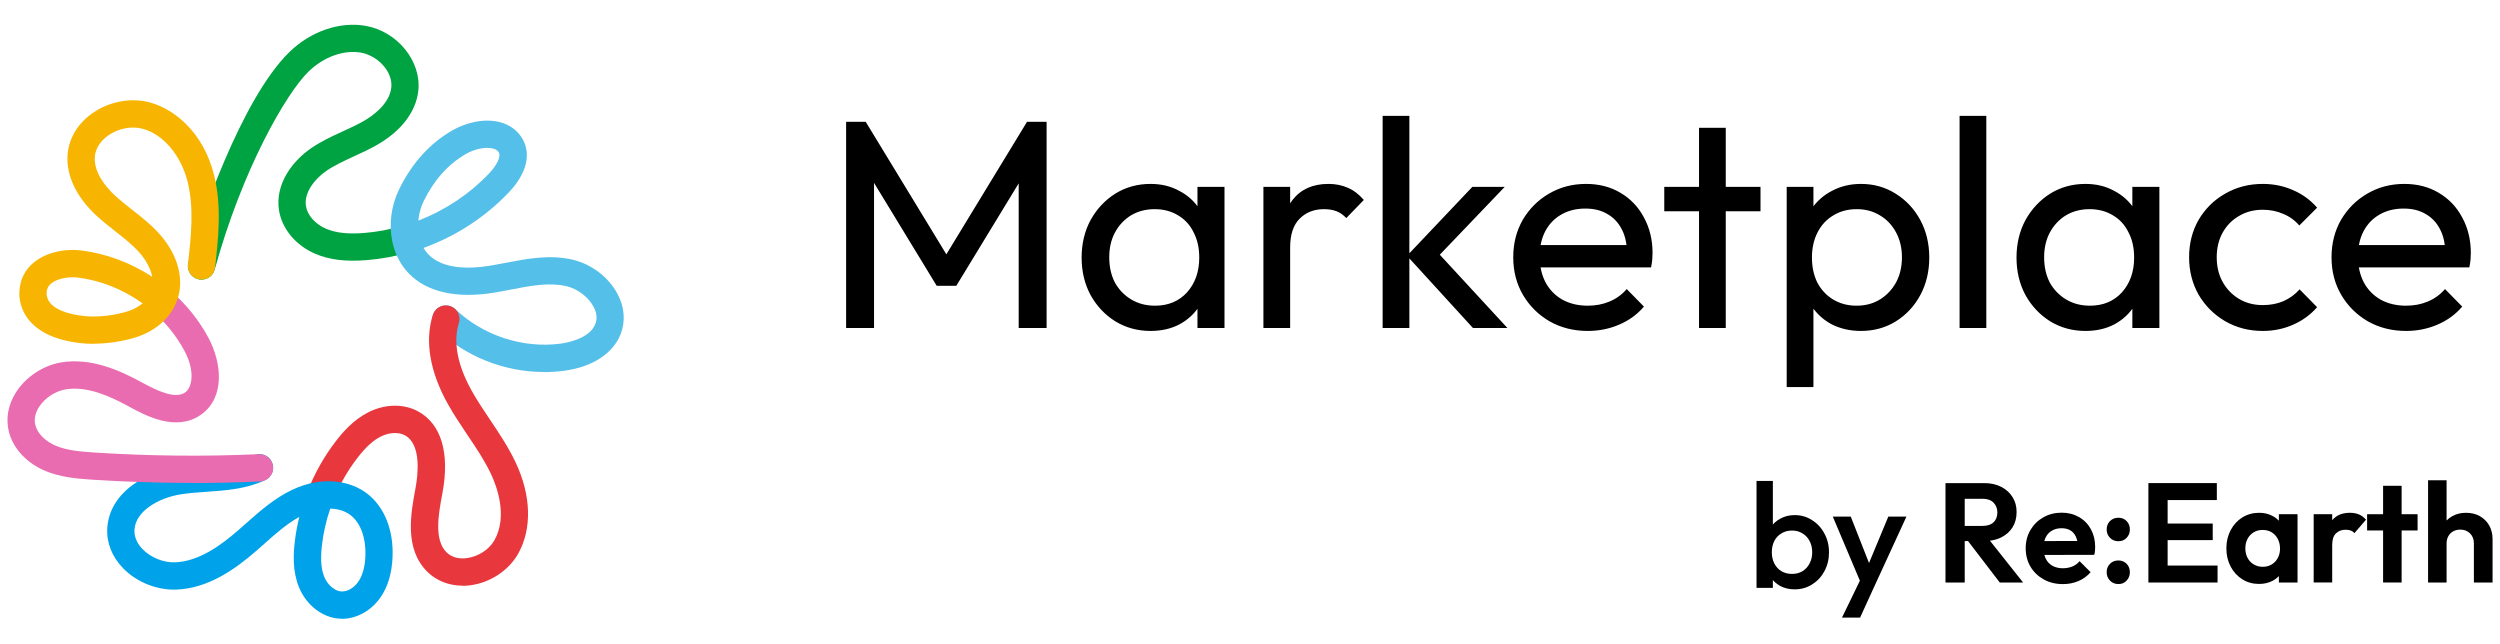 <svg width="202" height="52" viewBox="0 0 202 52" fill="none" xmlns="http://www.w3.org/2000/svg">
<path d="M16.279 22.599C16.182 22.599 16.085 22.585 15.988 22.557C15.402 22.396 15.056 21.791 15.217 21.2C16.09 18.011 19.463 8.056 23.363 4.225C25.085 2.531 27.466 1.71 29.571 2.093C32.132 2.559 34.066 4.963 33.798 7.35C33.604 9.048 32.413 10.599 30.443 11.72C29.838 12.066 29.215 12.348 28.615 12.625C27.803 12.999 27.037 13.35 26.363 13.811C25.495 14.411 24.545 15.519 24.72 16.649C24.835 17.393 25.472 18.113 26.345 18.482C27.138 18.819 28.121 18.93 29.437 18.823C30.457 18.74 31.481 18.551 32.483 18.26C33.069 18.09 33.678 18.426 33.849 19.013C34.02 19.599 33.683 20.208 33.097 20.379C31.952 20.711 30.78 20.928 29.612 21.02C27.923 21.154 26.612 20.992 25.477 20.508C23.899 19.834 22.773 18.482 22.542 16.982C22.214 14.845 23.654 13.003 25.112 11.993C25.948 11.416 26.838 11.005 27.701 10.613C28.288 10.345 28.837 10.091 29.358 9.796C29.986 9.44 31.458 8.462 31.615 7.091C31.767 5.748 30.461 4.488 29.188 4.257C27.78 4.003 26.142 4.594 24.914 5.799C23.109 7.571 19.565 13.705 17.35 21.782C17.216 22.271 16.773 22.594 16.288 22.594" fill="#00A341"/>
<path d="M39.379 11.946C38.843 11.946 38.193 12.126 37.648 12.44C36.217 13.262 35.068 14.545 34.237 16.243C34.007 16.714 33.85 17.263 33.799 17.826C35.982 16.982 37.943 15.675 39.531 14C40.168 13.326 40.486 12.639 40.311 12.325C40.256 12.228 40.15 12.085 39.859 12.006C39.716 11.969 39.554 11.951 39.383 11.951M43.952 30.057C40.749 30.057 37.593 28.811 35.267 26.572C34.828 26.148 34.814 25.451 35.239 25.012C35.663 24.574 36.36 24.56 36.799 24.985C39.01 27.112 42.272 28.178 45.314 27.763C45.849 27.689 47.64 27.357 48.101 26.185C48.272 25.751 48.226 25.28 47.958 24.782C47.538 23.988 46.643 23.319 45.734 23.115C44.345 22.802 42.859 23.092 41.28 23.397C40.837 23.48 40.385 23.572 39.928 23.646C36.891 24.14 34.51 23.609 33.042 22.105C32.396 21.44 31.953 20.596 31.731 19.663C31.731 19.659 31.731 19.649 31.727 19.645C31.713 19.594 31.699 19.538 31.695 19.488C31.418 18.14 31.593 16.636 32.258 15.279C33.287 13.179 34.731 11.582 36.55 10.534C37.528 9.971 39.06 9.505 40.44 9.883C41.229 10.1 41.852 10.571 42.231 11.245C42.932 12.486 42.531 14.046 41.133 15.523C39.226 17.535 36.854 19.077 34.219 20.032C34.33 20.222 34.464 20.402 34.62 20.563C35.816 21.786 37.971 21.731 39.573 21.472C39.997 21.403 40.417 21.32 40.86 21.237C42.591 20.905 44.377 20.558 46.214 20.969C47.76 21.315 49.177 22.386 49.901 23.757C50.464 24.819 50.552 25.972 50.146 27.002C49.528 28.566 47.875 29.646 45.605 29.955C45.051 30.029 44.497 30.066 43.948 30.066" fill="#54BFE8"/>
<path d="M37.381 47.323C36.264 47.323 35.239 46.917 34.501 46.174C32.66 44.314 33.19 41.499 33.573 39.445C33.767 38.407 34.076 35.91 32.72 35.176C32.203 34.894 31.46 34.931 30.777 35.268C30.154 35.577 29.553 36.127 28.889 36.985C28.077 38.037 27.417 39.2 26.923 40.451C26.697 41.019 26.055 41.296 25.492 41.07C24.924 40.843 24.648 40.202 24.874 39.639C25.446 38.199 26.208 36.851 27.144 35.637C27.694 34.922 28.57 33.902 29.798 33.293C31.132 32.633 32.613 32.61 33.772 33.233C35.655 34.253 36.356 36.602 35.747 39.851C35.433 41.513 35.046 43.585 36.075 44.623C36.601 45.154 37.335 45.15 37.722 45.094C38.65 44.97 39.522 44.407 39.947 43.654C41.059 41.688 40.118 39.237 39.661 38.277C39.148 37.193 38.475 36.191 37.759 35.13C37.233 34.345 36.689 33.537 36.209 32.684C34.732 30.062 34.307 27.556 34.972 25.447C35.156 24.865 35.775 24.542 36.356 24.727C36.938 24.911 37.261 25.53 37.076 26.111C36.472 28.027 37.316 30.154 38.129 31.604C38.567 32.379 39.061 33.122 39.587 33.902C40.312 34.982 41.064 36.104 41.65 37.336C42.928 40.031 43.002 42.731 41.862 44.748C41.096 46.1 39.619 47.074 38.008 47.291C37.796 47.319 37.589 47.333 37.381 47.333" fill="#E8373D"/>
<path d="M26.682 41.097C26.35 42.071 26.123 43.072 26.008 44.087C25.884 45.19 25.948 45.993 26.206 46.621C26.479 47.277 27.047 47.757 27.582 47.789C28.057 47.821 28.606 47.503 28.953 47C29.294 46.497 29.488 45.804 29.525 44.937C29.585 43.483 29.137 42.246 28.325 41.623C27.849 41.258 27.268 41.111 26.682 41.097ZM27.642 49.995C27.577 49.995 27.513 49.995 27.448 49.99C26.059 49.907 24.771 48.92 24.167 47.47C23.627 46.173 23.705 44.775 23.811 43.838C23.89 43.141 24.014 42.449 24.185 41.766C23.188 42.315 22.297 43.1 21.365 43.931C21.139 44.133 20.908 44.337 20.678 44.535C19.058 45.934 16.861 47.553 14.212 47.641C12.666 47.687 11.027 47.032 9.943 45.91C9.043 44.983 8.59 43.824 8.669 42.647C8.757 41.304 9.463 40.109 10.709 39.191C11.692 38.466 12.975 37.954 14.313 37.751C15.066 37.635 15.822 37.584 16.556 37.534C17.987 37.437 19.344 37.344 20.498 36.795C21.047 36.537 21.707 36.767 21.965 37.321C22.228 37.87 21.993 38.531 21.439 38.789C19.907 39.514 18.278 39.624 16.704 39.735C15.984 39.786 15.31 39.832 14.646 39.934C12.841 40.211 10.963 41.281 10.866 42.791C10.82 43.492 11.198 44.041 11.521 44.373C12.176 45.047 13.206 45.472 14.133 45.435C16.09 45.37 17.885 44.027 19.228 42.864C19.45 42.67 19.671 42.477 19.893 42.278C21.01 41.291 22.159 40.27 23.59 39.587C26.174 38.355 28.417 38.927 29.649 39.869C31.057 40.944 31.814 42.823 31.717 45.033C31.662 46.321 31.339 47.406 30.757 48.25C30.009 49.34 28.823 50 27.628 50" fill="#00A2EA"/>
<path d="M15.5 39.02C12.804 39.02 10.105 38.932 7.432 38.757C6.14 38.673 4.88 38.553 3.685 38.06C2.176 37.437 1.068 36.255 0.722 34.903C0.445 33.823 0.657 32.669 1.322 31.654C2.12 30.426 3.514 29.517 4.949 29.281C7.368 28.884 9.694 29.932 11.448 30.892C12.814 31.64 14.184 32.254 14.974 31.7C15.495 31.331 15.813 30.047 14.9 28.34C14.263 27.154 13.409 26.087 12.352 25.174C11.891 24.772 11.84 24.08 12.241 23.618C12.638 23.157 13.335 23.111 13.797 23.508C15.057 24.597 16.081 25.875 16.843 27.297C17.927 29.318 18.2 32.124 16.243 33.504C14.221 34.931 11.725 33.564 10.386 32.831C8.942 32.041 7.063 31.169 5.309 31.46C4.474 31.598 3.634 32.147 3.168 32.863C2.942 33.209 2.702 33.754 2.859 34.358C3.03 35.032 3.671 35.669 4.529 36.024C5.416 36.394 6.431 36.481 7.575 36.56C11.997 36.85 16.487 36.897 20.918 36.698C21.527 36.67 22.044 37.141 22.072 37.75C22.099 38.36 21.629 38.877 21.019 38.904C19.187 38.987 17.346 39.029 15.5 39.029" fill="#E96BB0"/>
<path d="M5.872 22.405C5.046 22.405 4.142 22.682 3.869 23.227C3.777 23.411 3.68 23.841 3.911 24.265C4.28 24.939 5.337 25.391 6.883 25.544C7.921 25.645 9.283 25.488 10.354 25.142C10.801 24.999 11.198 24.777 11.521 24.51C9.957 23.388 8.134 22.654 6.288 22.428C6.154 22.41 6.015 22.405 5.872 22.405ZM7.538 27.782C7.238 27.782 6.948 27.768 6.675 27.741C3.735 27.459 2.499 26.273 1.982 25.331C1.349 24.182 1.525 22.978 1.903 22.23C2.743 20.568 4.908 20.033 6.564 20.236C8.577 20.485 10.561 21.228 12.306 22.368C12.158 21.616 11.692 20.878 11.198 20.333C10.658 19.742 10.012 19.239 9.329 18.699C8.807 18.288 8.272 17.868 7.76 17.393C6.149 15.888 5.332 14.148 5.461 12.496C5.563 11.171 6.278 9.981 7.474 9.141C8.826 8.19 10.612 7.862 12.13 8.282C14.064 8.818 16.436 10.65 17.309 14.19C17.927 16.696 17.636 19.308 17.378 21.611C17.309 22.216 16.764 22.654 16.159 22.585C15.555 22.516 15.116 21.971 15.186 21.367C15.435 19.142 15.689 16.844 15.167 14.721C14.636 12.565 13.215 10.871 11.544 10.41C10.644 10.161 9.569 10.368 8.743 10.945C8.369 11.209 7.732 11.781 7.663 12.662C7.561 13.973 8.627 15.178 9.269 15.778C9.707 16.188 10.187 16.562 10.69 16.959C11.415 17.527 12.163 18.113 12.823 18.838C14.318 20.467 14.895 22.442 14.364 24.118C14.286 24.362 14.184 24.598 14.064 24.828C14.055 24.847 14.046 24.865 14.032 24.888C13.437 25.959 12.361 26.813 11.027 27.238C9.957 27.584 8.683 27.773 7.538 27.773" fill="#F7B502"/>
<path d="M68.366 26.5V9.844H69.95L77.006 21.436H75.926L82.982 9.844H84.566V26.5H82.31V13.804L82.838 13.948L77.27 23.092H75.686L70.118 13.948L70.622 13.804V26.5H68.366ZM92.963 26.74C91.923 26.74 90.979 26.484 90.131 25.972C89.283 25.444 88.611 24.732 88.115 23.836C87.635 22.94 87.395 21.932 87.395 20.812C87.395 19.692 87.635 18.684 88.115 17.788C88.611 16.892 89.275 16.18 90.107 15.652C90.955 15.124 91.907 14.86 92.963 14.86C93.827 14.86 94.595 15.044 95.267 15.412C95.955 15.764 96.507 16.26 96.923 16.9C97.339 17.524 97.571 18.252 97.619 19.084V22.516C97.571 23.332 97.339 24.06 96.923 24.7C96.523 25.34 95.979 25.844 95.291 26.212C94.619 26.564 93.843 26.74 92.963 26.74ZM93.323 24.7C94.395 24.7 95.259 24.34 95.915 23.62C96.571 22.884 96.899 21.948 96.899 20.812C96.899 20.028 96.747 19.348 96.443 18.772C96.155 18.18 95.739 17.724 95.195 17.404C94.651 17.068 94.019 16.9 93.299 16.9C92.579 16.9 91.939 17.068 91.379 17.404C90.835 17.74 90.403 18.204 90.083 18.796C89.779 19.372 89.627 20.036 89.627 20.788C89.627 21.556 89.779 22.236 90.083 22.828C90.403 23.404 90.843 23.86 91.403 24.196C91.963 24.532 92.603 24.7 93.323 24.7ZM96.755 26.5V23.428L97.163 20.644L96.755 17.884V15.1H98.939V26.5H96.755ZM102.084 26.5V15.1H104.244V26.5H102.084ZM104.244 19.996L103.428 19.636C103.428 18.18 103.764 17.02 104.436 16.156C105.108 15.292 106.076 14.86 107.34 14.86C107.916 14.86 108.436 14.964 108.9 15.172C109.364 15.364 109.796 15.692 110.196 16.156L108.78 17.62C108.54 17.364 108.276 17.18 107.988 17.068C107.7 16.956 107.364 16.9 106.98 16.9C106.18 16.9 105.524 17.156 105.012 17.668C104.5 18.18 104.244 18.956 104.244 19.996ZM119.013 26.5L113.685 20.668L118.965 15.1H121.581L115.701 21.244L115.797 19.996L121.797 26.5H119.013ZM111.717 26.5V9.364H113.877V26.5H111.717ZM128.294 26.74C127.158 26.74 126.134 26.484 125.222 25.972C124.31 25.444 123.59 24.732 123.062 23.836C122.534 22.94 122.27 21.924 122.27 20.788C122.27 19.668 122.526 18.66 123.038 17.764C123.566 16.868 124.27 16.164 125.15 15.652C126.046 15.124 127.046 14.86 128.15 14.86C129.206 14.86 130.134 15.1 130.934 15.58C131.75 16.06 132.382 16.724 132.83 17.572C133.294 18.42 133.526 19.38 133.526 20.452C133.526 20.612 133.518 20.788 133.502 20.98C133.486 21.156 133.454 21.364 133.406 21.604H123.782V19.804H132.254L131.462 20.5C131.462 19.732 131.326 19.084 131.054 18.556C130.782 18.012 130.398 17.596 129.902 17.308C129.406 17.004 128.806 16.852 128.102 16.852C127.366 16.852 126.718 17.012 126.158 17.332C125.598 17.652 125.166 18.1 124.862 18.676C124.558 19.252 124.406 19.932 124.406 20.716C124.406 21.516 124.566 22.22 124.886 22.828C125.206 23.42 125.662 23.884 126.254 24.22C126.846 24.54 127.526 24.7 128.294 24.7C128.934 24.7 129.518 24.588 130.046 24.364C130.59 24.14 131.054 23.804 131.438 23.356L132.83 24.772C132.286 25.412 131.614 25.9 130.814 26.236C130.03 26.572 129.19 26.74 128.294 26.74ZM137.281 26.5V10.324H139.441V26.5H137.281ZM134.473 17.068V15.1H142.249V17.068H134.473ZM150.365 26.74C149.501 26.74 148.717 26.564 148.013 26.212C147.325 25.844 146.773 25.34 146.357 24.7C145.941 24.06 145.709 23.332 145.661 22.516V19.084C145.709 18.252 145.941 17.524 146.357 16.9C146.789 16.26 147.349 15.764 148.037 15.412C148.741 15.044 149.517 14.86 150.365 14.86C151.405 14.86 152.341 15.124 153.173 15.652C154.021 16.18 154.685 16.892 155.165 17.788C155.645 18.684 155.885 19.692 155.885 20.812C155.885 21.932 155.645 22.94 155.165 23.836C154.685 24.732 154.021 25.444 153.173 25.972C152.341 26.484 151.405 26.74 150.365 26.74ZM144.365 31.276V15.1H146.525V18.1L146.117 20.86L146.525 23.644V31.276H144.365ZM150.005 24.7C150.725 24.7 151.357 24.532 151.901 24.196C152.445 23.86 152.877 23.404 153.197 22.828C153.517 22.236 153.677 21.556 153.677 20.788C153.677 20.036 153.517 19.364 153.197 18.772C152.877 18.18 152.445 17.724 151.901 17.404C151.357 17.068 150.733 16.9 150.029 16.9C149.309 16.9 148.677 17.068 148.133 17.404C147.589 17.724 147.165 18.18 146.861 18.772C146.557 19.364 146.405 20.044 146.405 20.812C146.405 21.564 146.549 22.236 146.837 22.828C147.141 23.404 147.565 23.86 148.109 24.196C148.669 24.532 149.301 24.7 150.005 24.7ZM158.334 26.5V9.364H160.494V26.5H158.334ZM168.502 26.74C167.462 26.74 166.518 26.484 165.67 25.972C164.822 25.444 164.15 24.732 163.654 23.836C163.174 22.94 162.934 21.932 162.934 20.812C162.934 19.692 163.174 18.684 163.654 17.788C164.15 16.892 164.814 16.18 165.646 15.652C166.494 15.124 167.446 14.86 168.502 14.86C169.366 14.86 170.134 15.044 170.806 15.412C171.494 15.764 172.046 16.26 172.462 16.9C172.878 17.524 173.11 18.252 173.158 19.084V22.516C173.11 23.332 172.878 24.06 172.462 24.7C172.062 25.34 171.518 25.844 170.83 26.212C170.158 26.564 169.382 26.74 168.502 26.74ZM168.862 24.7C169.934 24.7 170.798 24.34 171.454 23.62C172.11 22.884 172.438 21.948 172.438 20.812C172.438 20.028 172.286 19.348 171.982 18.772C171.694 18.18 171.278 17.724 170.734 17.404C170.19 17.068 169.558 16.9 168.838 16.9C168.118 16.9 167.478 17.068 166.918 17.404C166.374 17.74 165.942 18.204 165.622 18.796C165.318 19.372 165.166 20.036 165.166 20.788C165.166 21.556 165.318 22.236 165.622 22.828C165.942 23.404 166.382 23.86 166.942 24.196C167.502 24.532 168.142 24.7 168.862 24.7ZM172.294 26.5V23.428L172.702 20.644L172.294 17.884V15.1H174.478V26.5H172.294ZM182.831 26.74C181.711 26.74 180.695 26.476 179.783 25.948C178.887 25.42 178.175 24.708 177.647 23.812C177.135 22.9 176.879 21.892 176.879 20.788C176.879 19.668 177.135 18.66 177.647 17.764C178.175 16.868 178.887 16.164 179.783 15.652C180.695 15.124 181.711 14.86 182.831 14.86C183.711 14.86 184.527 15.028 185.279 15.364C186.031 15.684 186.679 16.156 187.223 16.78L185.783 18.22C185.431 17.804 184.999 17.492 184.487 17.284C183.991 17.06 183.439 16.948 182.831 16.948C182.111 16.948 181.471 17.116 180.911 17.452C180.351 17.772 179.911 18.22 179.591 18.796C179.271 19.372 179.111 20.036 179.111 20.788C179.111 21.54 179.271 22.204 179.591 22.78C179.911 23.356 180.351 23.812 180.911 24.148C181.471 24.484 182.111 24.652 182.831 24.652C183.439 24.652 183.991 24.548 184.487 24.34C184.999 24.116 185.439 23.796 185.807 23.38L187.223 24.82C186.695 25.428 186.047 25.9 185.279 26.236C184.527 26.572 183.711 26.74 182.831 26.74ZM194.411 26.74C193.275 26.74 192.251 26.484 191.339 25.972C190.427 25.444 189.707 24.732 189.179 23.836C188.651 22.94 188.387 21.924 188.387 20.788C188.387 19.668 188.643 18.66 189.155 17.764C189.683 16.868 190.387 16.164 191.267 15.652C192.163 15.124 193.163 14.86 194.267 14.86C195.323 14.86 196.251 15.1 197.051 15.58C197.867 16.06 198.499 16.724 198.947 17.572C199.411 18.42 199.643 19.38 199.643 20.452C199.643 20.612 199.635 20.788 199.619 20.98C199.603 21.156 199.571 21.364 199.523 21.604H189.899V19.804H198.371L197.579 20.5C197.579 19.732 197.443 19.084 197.171 18.556C196.899 18.012 196.515 17.596 196.019 17.308C195.523 17.004 194.923 16.852 194.219 16.852C193.483 16.852 192.835 17.012 192.275 17.332C191.715 17.652 191.283 18.1 190.979 18.676C190.675 19.252 190.523 19.932 190.523 20.716C190.523 21.516 190.683 22.22 191.003 22.828C191.323 23.42 191.779 23.884 192.371 24.22C192.963 24.54 193.643 24.7 194.411 24.7C195.051 24.7 195.635 24.588 196.163 24.364C196.707 24.14 197.171 23.804 197.555 23.356L198.947 24.772C198.403 25.412 197.731 25.9 196.931 26.236C196.147 26.572 195.307 26.74 194.411 26.74Z" fill="black"/>
<path d="M145.011 47.62C144.571 47.62 144.179 47.528 143.835 47.344C143.491 47.152 143.219 46.892 143.019 46.564C142.827 46.236 142.731 45.864 142.731 45.448V43.792C142.731 43.376 142.831 43.004 143.031 42.676C143.231 42.348 143.503 42.092 143.847 41.908C144.191 41.716 144.579 41.62 145.011 41.62C145.531 41.62 145.999 41.756 146.415 42.028C146.839 42.292 147.171 42.652 147.411 43.108C147.659 43.556 147.783 44.064 147.783 44.632C147.783 45.192 147.659 45.7 147.411 46.156C147.171 46.604 146.839 46.96 146.415 47.224C145.999 47.488 145.531 47.62 145.011 47.62ZM141.927 47.5V38.86H143.247V43.156L143.019 44.548L143.247 45.952V47.5H141.927ZM144.795 46.372C145.115 46.372 145.395 46.3 145.635 46.156C145.883 46.004 146.075 45.796 146.211 45.532C146.355 45.268 146.427 44.964 146.427 44.62C146.427 44.276 146.355 43.972 146.211 43.708C146.075 43.444 145.883 43.24 145.635 43.096C145.395 42.944 145.115 42.868 144.795 42.868C144.475 42.868 144.191 42.944 143.943 43.096C143.695 43.24 143.503 43.444 143.367 43.708C143.231 43.972 143.163 44.276 143.163 44.62C143.163 44.964 143.231 45.268 143.367 45.532C143.503 45.796 143.695 46.004 143.943 46.156C144.191 46.3 144.475 46.372 144.795 46.372ZM150.549 47.56L148.089 41.74H149.541L151.221 46.012H150.801L152.577 41.74H154.041L151.365 47.56H150.549ZM148.833 49.9L150.621 46.216L151.365 47.56L150.297 49.9H148.833Z" fill="black"/>
<path d="M161.696 43.422C162.093 43.223 162.399 42.952 162.615 42.606C162.831 42.259 162.941 41.85 162.941 41.378C162.941 40.906 162.833 40.517 162.615 40.168C162.399 39.817 162.093 39.541 161.701 39.34C161.31 39.139 160.858 39.036 160.348 39.036H157.195V47.069H158.749V43.72H159.018L161.583 47.069H163.468L160.787 43.688C161.121 43.645 161.425 43.56 161.696 43.424V43.422ZM158.749 40.301H160.2C160.582 40.301 160.875 40.407 161.079 40.615C161.284 40.826 161.387 41.09 161.387 41.408C161.387 41.727 161.284 42.008 161.079 42.202C160.873 42.395 160.577 42.493 160.187 42.493H158.749V40.299V40.301Z" fill="black"/>
<path d="M167.981 41.778C167.569 41.542 167.105 41.424 166.588 41.424C166.04 41.424 165.543 41.549 165.102 41.8C164.66 42.051 164.311 42.395 164.057 42.83C163.801 43.264 163.676 43.756 163.676 44.303C163.676 44.85 163.806 45.355 164.065 45.789C164.323 46.224 164.68 46.565 165.134 46.818C165.586 47.069 166.103 47.195 166.683 47.195C167.132 47.195 167.546 47.115 167.928 46.954C168.31 46.793 168.641 46.555 168.922 46.233L168.031 45.342C167.863 45.541 167.664 45.686 167.436 45.777C167.208 45.867 166.952 45.915 166.67 45.915C166.359 45.915 166.083 45.849 165.847 45.721C165.611 45.591 165.43 45.403 165.305 45.157C165.255 45.059 165.22 44.953 165.189 44.84L169.218 44.83C169.248 44.707 169.268 44.597 169.276 44.494C169.284 44.391 169.289 44.291 169.289 44.19C169.289 43.658 169.173 43.181 168.945 42.762C168.716 42.343 168.397 42.016 167.986 41.78L167.981 41.778ZM165.799 42.875C166.02 42.744 166.279 42.681 166.575 42.681C166.856 42.681 167.092 42.739 167.283 42.852C167.474 42.965 167.622 43.133 167.727 43.354C167.777 43.46 167.818 43.58 167.845 43.711L165.182 43.718C165.21 43.615 165.242 43.517 165.287 43.429C165.405 43.189 165.573 43.005 165.797 42.875H165.799Z" fill="black"/>
<path d="M171.168 41.833C170.894 41.833 170.666 41.923 170.487 42.102C170.309 42.28 170.219 42.508 170.219 42.782C170.219 43.056 170.309 43.274 170.487 43.457C170.666 43.64 170.894 43.731 171.168 43.731C171.441 43.731 171.655 43.64 171.83 43.457C172.006 43.274 172.094 43.05 172.094 42.782C172.094 42.513 172.006 42.282 171.83 42.102C171.655 41.923 171.434 41.833 171.168 41.833Z" fill="black"/>
<path d="M171.168 45.284C170.894 45.284 170.666 45.375 170.487 45.553C170.309 45.731 170.219 45.959 170.219 46.233C170.219 46.507 170.309 46.728 170.487 46.913C170.666 47.099 170.894 47.192 171.168 47.192C171.441 47.192 171.655 47.099 171.83 46.913C172.006 46.728 172.094 46.499 172.094 46.233C172.094 45.967 172.006 45.733 171.83 45.553C171.655 45.375 171.434 45.284 171.168 45.284Z" fill="black"/>
<path d="M175.144 43.641H178.788V42.303H175.144V40.405H179.12V39.034H175.144H174.734H173.59V47.067H174.734H179.178V45.697H175.144V43.641Z" fill="black"/>
<path d="M184.133 42.074C183.98 41.916 183.801 41.78 183.596 41.675C183.284 41.514 182.933 41.434 182.544 41.434C182.034 41.434 181.577 41.559 181.178 41.81C180.779 42.061 180.465 42.405 180.235 42.839C180.006 43.274 179.891 43.766 179.891 44.313C179.891 44.86 180.006 45.342 180.235 45.776C180.463 46.211 180.777 46.555 181.178 46.806C181.577 47.057 182.029 47.182 182.531 47.182C182.928 47.182 183.284 47.102 183.601 46.941C183.807 46.838 183.982 46.703 184.133 46.547V47.067H185.641V41.549H184.133V42.074ZM183.837 45.375C183.578 45.656 183.239 45.797 182.82 45.797C182.554 45.797 182.313 45.731 182.1 45.603C181.886 45.473 181.721 45.299 181.603 45.078C181.485 44.858 181.424 44.599 181.424 44.303C181.424 44.007 181.485 43.758 181.603 43.537C181.721 43.316 181.884 43.141 182.095 43.013C182.303 42.882 182.546 42.819 182.82 42.819C183.094 42.819 183.345 42.882 183.55 43.008C183.756 43.133 183.919 43.311 184.042 43.54C184.163 43.768 184.226 44.027 184.226 44.315C184.226 44.742 184.095 45.096 183.837 45.377V45.375Z" fill="black"/>
<path d="M190.595 41.564C190.384 41.476 190.143 41.434 189.87 41.434C189.252 41.434 188.78 41.629 188.454 42.021C188.449 42.026 188.446 42.034 188.441 42.039V41.547H186.945V47.064H188.441V44.024C188.441 43.605 188.542 43.296 188.745 43.098C188.946 42.9 189.207 42.802 189.528 42.802C189.681 42.802 189.817 42.822 189.935 42.864C190.053 42.907 190.153 42.977 190.239 43.075L191.175 41.991C190.999 41.793 190.808 41.65 190.598 41.562L190.595 41.564Z" fill="black"/>
<path d="M194.051 39.252H192.554V41.549H191.262V42.862H192.554V47.066H194.051V42.862H195.341V41.549H194.051V39.252Z" fill="black"/>
<path d="M201.123 42.451C200.939 42.132 200.688 41.881 200.369 41.703C200.051 41.524 199.679 41.434 199.26 41.434C198.841 41.434 198.467 41.524 198.14 41.708C197.967 41.803 197.817 41.921 197.684 42.056V38.806H196.188V47.067H197.684V43.901C197.684 43.688 197.731 43.495 197.827 43.324C197.922 43.154 198.053 43.02 198.221 42.93C198.389 42.84 198.58 42.792 198.793 42.792C199.112 42.792 199.375 42.895 199.581 43.101C199.787 43.307 199.89 43.573 199.89 43.901V47.067H201.399V43.56C201.399 43.141 201.308 42.772 201.125 42.451H201.123Z" fill="black"/>
</svg>
